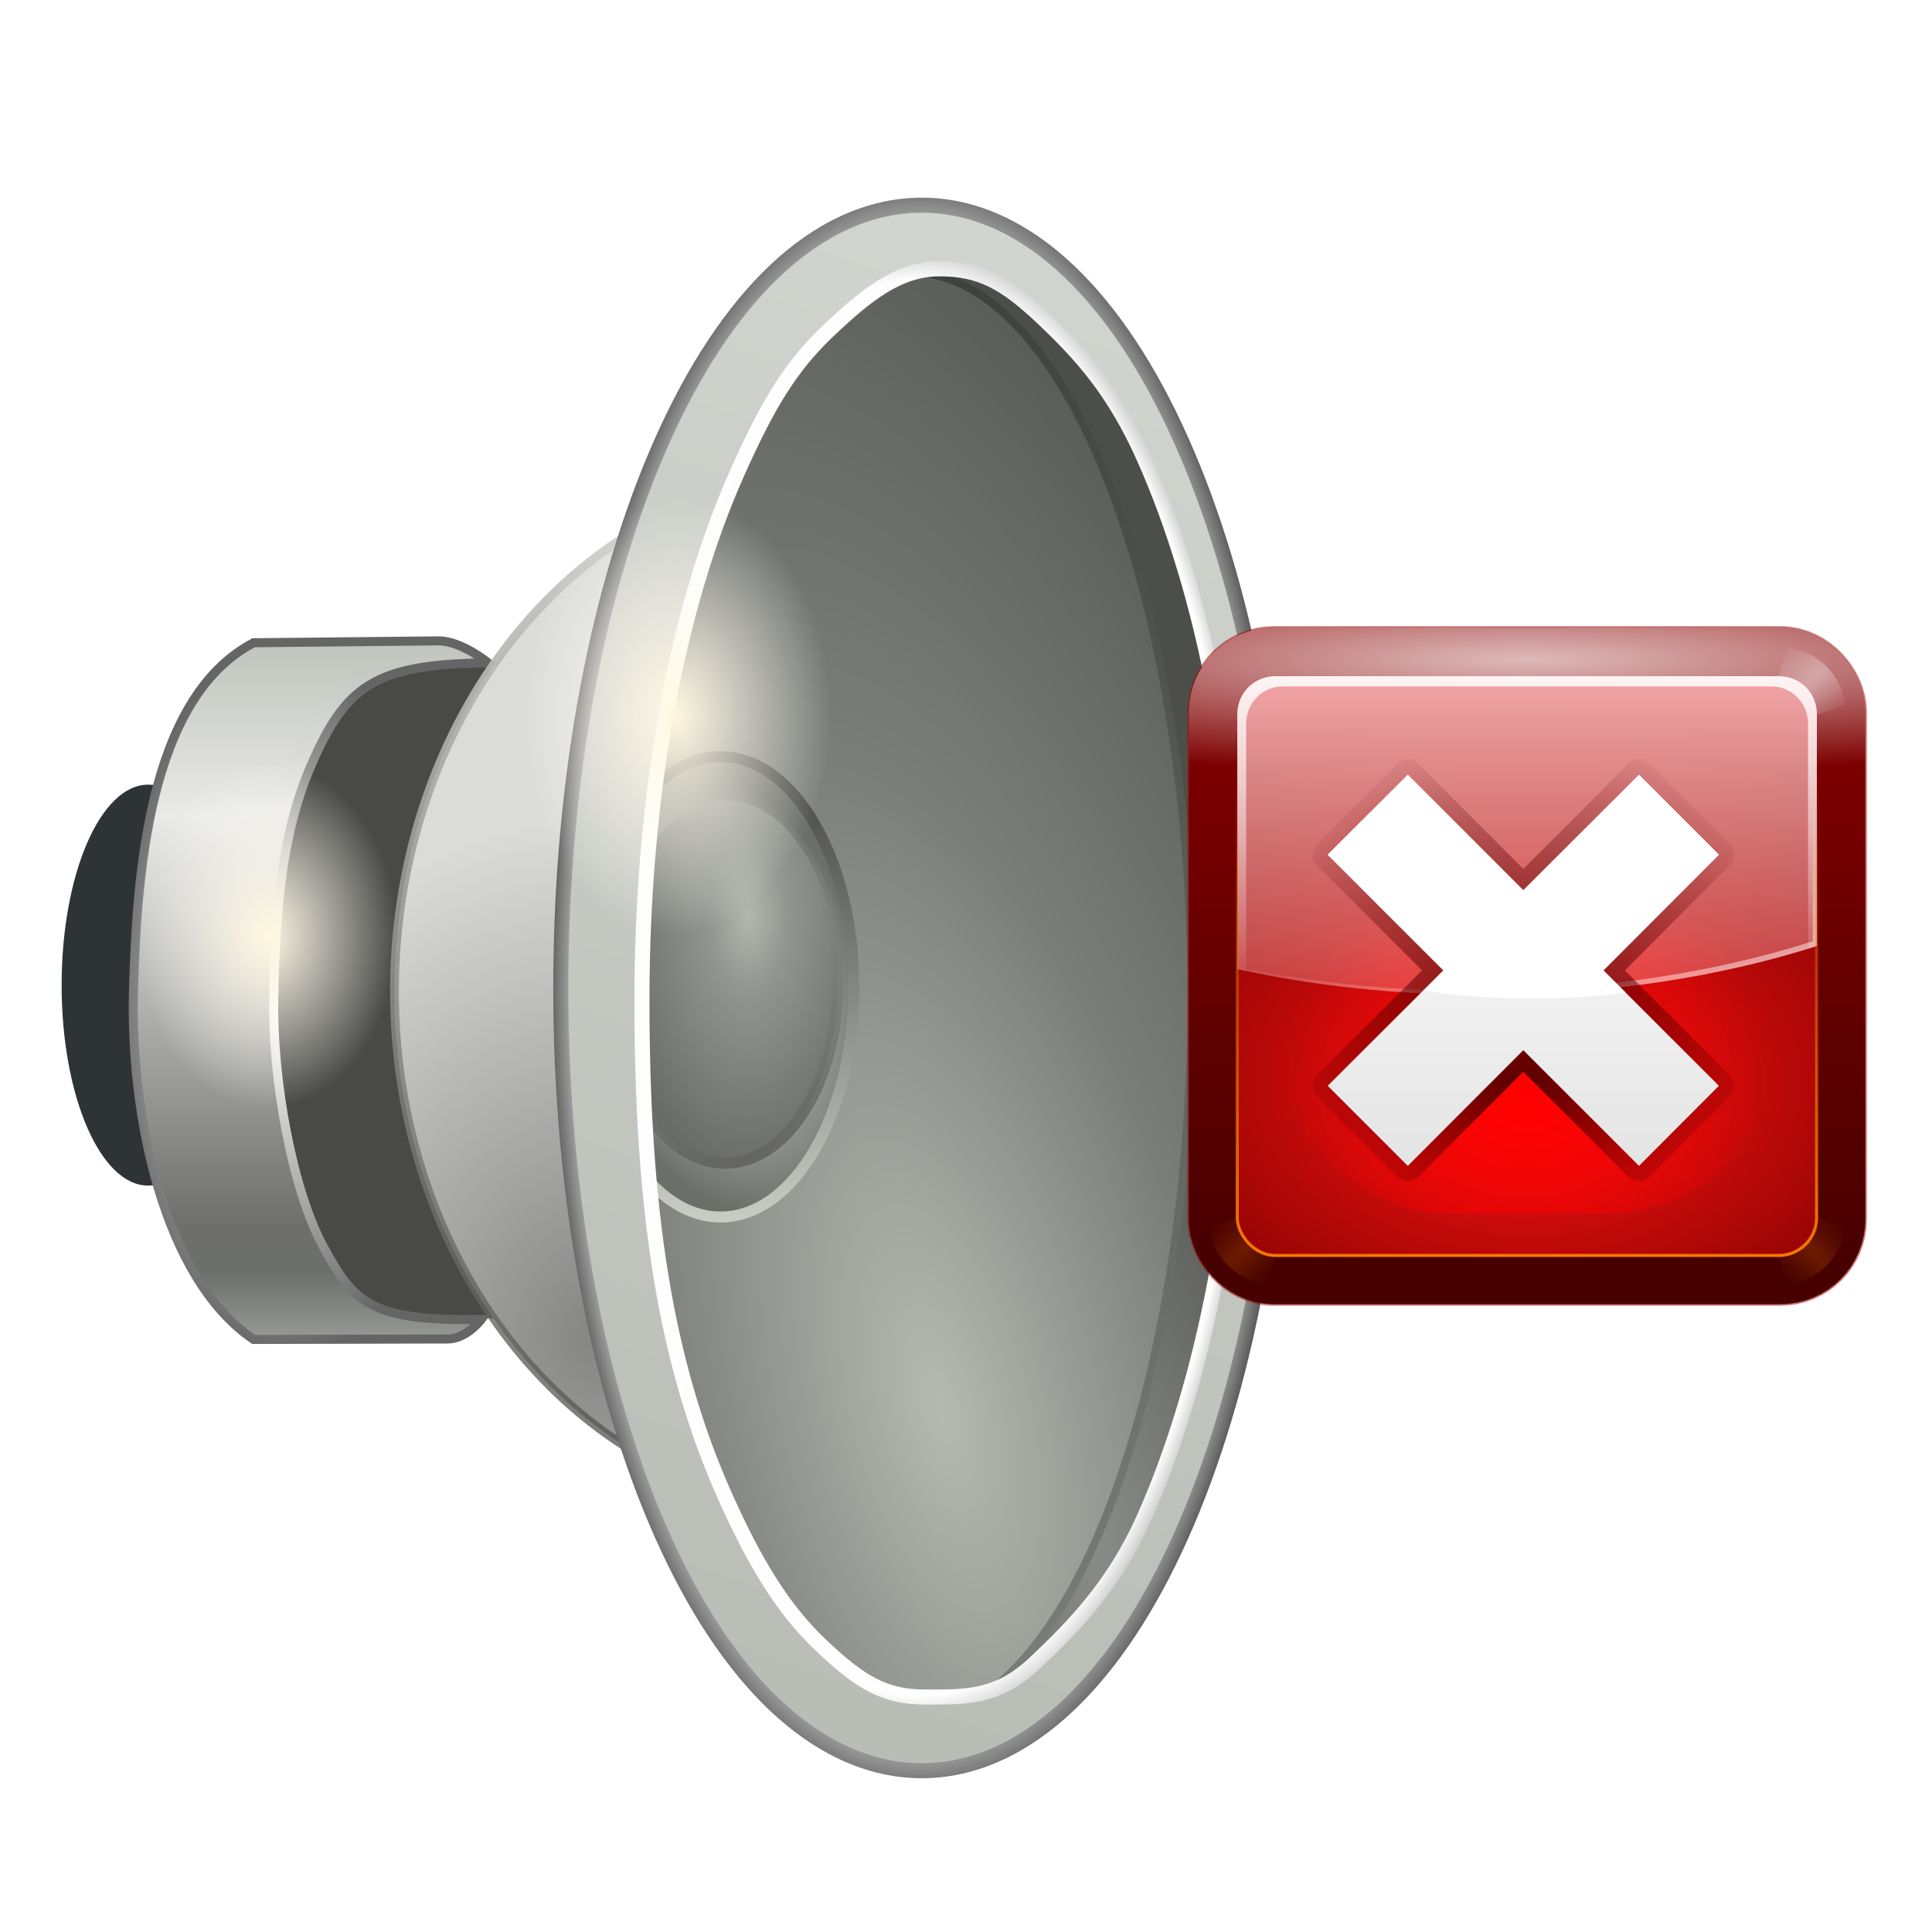 <svg height="256" viewBox="0 0 256 256" width="256" xmlns="http://www.w3.org/2000/svg" xmlns:xlink="http://www.w3.org/1999/xlink">
  <defs>
    <linearGradient id="linearGradient1380">
      <stop offset="0" stop-color="#fff7e0"/>
      <stop offset="1" stop-color="#fff" stop-opacity="0"/>
    </linearGradient>
    <radialGradient id="radialGradient855" cx="41.766" cy="261.843" gradientTransform="matrix(1.382 .001 -.003 2.63 -28.089 -431.355)" gradientUnits="userSpaceOnUse" r="3.969">
      <stop offset="0" stop-color="#b4b7b0"/>
      <stop offset=".258" stop-color="#92958f"/>
      <stop offset="1" stop-color="#61635e"/>
    </radialGradient>
    <radialGradient id="radialGradient925" cx="37.659" cy="268.77" gradientTransform="matrix(2.098 -.549 1.275 5.094 -386.093 -1073.804)" gradientUnits="userSpaceOnUse" r="9.555">
      <stop offset="0" stop-color="#b6b9b2"/>
      <stop offset=".474" stop-color="#7a7d78"/>
      <stop offset="1" stop-color="#555753"/>
    </radialGradient>
    <linearGradient id="linearGradient939" gradientTransform="matrix(.948 0 0 1.001 -16.075 -3.989)" gradientUnits="userSpaceOnUse" x1="45.7" x2="46.642" y1="271.943" y2="255.506">
      <stop offset="0" stop-color="#cbcdc7"/>
      <stop offset="1" stop-color="#454643"/>
    </linearGradient>
    <radialGradient id="radialGradient947" cx="56.236" cy="284.621" gradientTransform="matrix(.925 -.395 .569 1.487 -186.165 -141.193)" gradientUnits="userSpaceOnUse" r="5.209">
      <stop offset="0" stop-color="#838580"/>
      <stop offset=".67" stop-color="#92948f"/>
      <stop offset="1" stop-color="#6c6e69"/>
    </radialGradient>
    <radialGradient id="radialGradient886" cx="97.346" cy="270.328" gradientTransform="matrix(.824 -.401 1.164 2.68 -354.975 -407.858)" gradientUnits="userSpaceOnUse" r="13.207">
      <stop offset="0" stop-color="#8c8e89"/>
      <stop offset="1" stop-color="#4c4e4a"/>
    </radialGradient>
    <linearGradient id="linearGradient898" gradientUnits="userSpaceOnUse" x1="29.184" x2="26.247" y1="266.257" y2="253.053">
      <stop offset="0" stop-color="#636461"/>
      <stop offset="1" stop-color="#91958f" stop-opacity=".016"/>
    </linearGradient>
    <linearGradient id="linearGradient920" gradientUnits="userSpaceOnUse" x1="38.768" x2="30.732" y1="283.21" y2="231.89">
      <stop offset="0" stop-color="#777c76"/>
      <stop offset="1" stop-color="#3a3c39"/>
    </linearGradient>
    <radialGradient id="radialGradient944" cx="68.821" cy="272.329" gradientTransform="matrix(.94 0 0 1.102 -41.196 -27.94)" gradientUnits="userSpaceOnUse" r="16.505">
      <stop offset="0" stop-color="#858683"/>
      <stop offset="1" stop-color="#dbdcda"/>
    </radialGradient>
    <linearGradient id="linearGradient952" gradientTransform="matrix(.94 0 0 1 -48.455 -2.062)" gradientUnits="userSpaceOnUse" x1="77.284" x2="80.04" y1="279.312" y2="244.808">
      <stop offset="0" stop-color="#4d4e4b" stop-opacity=".745"/>
      <stop offset="1" stop-color="#cfd0ce" stop-opacity=".988"/>
    </linearGradient>
    <linearGradient id="linearGradient1360" gradientUnits="userSpaceOnUse" x1="11.458" x2="11.458" y1="272.232" y2="247.746">
      <stop offset="0" stop-color="#979996"/>
      <stop offset=".097" stop-color="#6d6f6b"/>
      <stop offset=".162" stop-color="#6e6f6c"/>
      <stop offset=".752" stop-color="#eaeae8"/>
      <stop offset="1" stop-color="#c0c3bc" stop-opacity=".988"/>
    </linearGradient>
    <linearGradient id="linearGradient1362" gradientTransform="matrix(.894 0 0 .927 -10.98 16.882)" gradientUnits="userSpaceOnUse" x1="43.8" x2="61.332" y1="288.156" y2="235.092">
      <stop offset="0" stop-color="#babdb6"/>
      <stop offset="1" stop-color="#d2d4cf"/>
    </linearGradient>
    <radialGradient id="radialGradient1364" cx="107.966" cy="263.117" gradientTransform="matrix(1.098 .001 -.003 2.413 -82.9 -375.127)" gradientUnits="userSpaceOnUse" r="12.689">
      <stop offset="0" stop-color="#f8f8f8"/>
      <stop offset=".813" stop-color="#fefefe"/>
      <stop offset="1"/>
    </radialGradient>
    <radialGradient id="radialGradient1372" cx="11.963" cy="260.225" gradientTransform="matrix(1 0 0 1.944 .534 -245.359)" gradientUnits="userSpaceOnUse" r="6.398">
      <stop offset="0" stop-color="#fefefe"/>
      <stop offset="1" stop-color="#656565"/>
    </radialGradient>
    <radialGradient id="radialGradient1384" cx="11.874" cy="258.157" gradientTransform="matrix(.626 .002 -.003 .831 5.273 43.494)" gradientUnits="userSpaceOnUse" r="7.311" xlink:href="#linearGradient1380"/>
    <radialGradient id="radialGradient1384-3" cx="10.481" cy="258.011" gradientTransform="matrix(.746 .012 -.017 1.053 22.873 -21.485)" gradientUnits="userSpaceOnUse" r="7.311" xlink:href="#linearGradient1380"/>
    <filter id="filter5366" height="1.199" width="1.199" x="-.099" y="-.099">
      <feGaussianBlur stdDeviation=".521"/>
    </filter>
    <radialGradient id="radialGradient5223" cx="64" cy="26.932" gradientTransform="matrix(1.195 0 0 .278 -12.507 12.188)" gradientUnits="userSpaceOnUse" r="44" xlink:href="#linearGradient3342"/>
    <linearGradient id="linearGradient3342">
      <stop offset="0" stop-color="#fff"/>
      <stop offset="1" stop-color="#fff" stop-opacity="0"/>
    </linearGradient>
    <linearGradient id="linearGradient3146" gradientUnits="userSpaceOnUse" spreadMethod="pad" x1="60.667" x2="60.667" y1="5.443" y2="113.119">
      <stop offset="0" stop-color="#8c0000"/>
      <stop offset="1" stop-color="#470000"/>
    </linearGradient>
    <radialGradient id="radialGradient5231" cx="64" cy="21.661" gradientTransform="matrix(3.308 0 0 .427 -147.684 4.135)" gradientUnits="userSpaceOnUse" r="44" xlink:href="#linearGradient3342"/>
    <radialGradient id="radialGradient5213" cx="26.031" cy="26.031" gradientTransform="matrix(4.019 4.019 -.707 .707 -60.177 -96.991)" gradientUnits="userSpaceOnUse" r="5.969" xlink:href="#linearGradient3342"/>
    <filter id="filter5199" height="1.24" width="1.24" x="-.12" y="-.12">
      <feGaussianBlur stdDeviation=".597"/>
    </filter>
    <radialGradient id="radialGradient5209" cx="26.031" cy="26.031" gradientTransform="matrix(4.019 4.019 -.707 .707 -60.177 -96.991)" gradientUnits="userSpaceOnUse" r="5.969">
      <stop offset="0" stop-color="#e16e00"/>
      <stop offset="1" stop-color="#803f00" stop-opacity="0"/>
    </radialGradient>
    <radialGradient id="radialGradient5023" cx="64" cy="73.475" fx="64" fy="77.238" gradientTransform="matrix(2.078 -0 0 1.46 -69.013 -26.914)" gradientUnits="userSpaceOnUse" r="40">
      <stop offset="0" stop-color="#ff1212"/>
      <stop offset="1" stop-color="#750000"/>
    </radialGradient>
    <radialGradient id="radialGradient5258" cx="64" cy="82" gradientUnits="userSpaceOnUse" r="37.817">
      <stop offset="0" stop-color="#f00"/>
      <stop offset="1" stop-color="#f00" stop-opacity="0"/>
    </radialGradient>
    <filter id="filter5312" height="1.269" width="1.269" x="-.135" y="-.135">
      <feGaussianBlur stdDeviation="4.243"/>
    </filter>
    <linearGradient id="linearGradient5086" gradientUnits="userSpaceOnUse" x1="80.079" x2="80.079" y1="8.853" y2="94.417">
      <stop offset="0" stop-color="#ffb5b5"/>
      <stop offset="1" stop-color="#ffbfbf" stop-opacity="0"/>
    </linearGradient>
    <linearGradient id="linearGradient5103" gradientUnits="userSpaceOnUse" x1="123.077" x2="109.415" y1="78.807" y2="33.648">
      <stop offset="0" stop-color="#fff"/>
      <stop offset="1" stop-color="#ffbebe" stop-opacity="0"/>
    </linearGradient>
    <linearGradient id="linearGradient5114" gradientUnits="userSpaceOnUse" x1="80.079" x2="80.079" xlink:href="#linearGradient3342" y1="8.853" y2="68.498"/>
    <linearGradient id="linearGradient5138" gradientUnits="userSpaceOnUse" x1="82.55" x2="82.55" y1="108.25" y2="35.434">
      <stop offset="0" stop-color="#ff7e00"/>
      <stop offset="1" stop-color="#ff7e00" stop-opacity="0"/>
    </linearGradient>
    <filter id="filter5316" height="1.029" width="1.029" x="-.015" y="-.015">
      <feGaussianBlur stdDeviation=".402"/>
    </filter>
    <radialGradient id="radialGradient5539" cx="63.344" cy="66.742" fy="82.694" gradientUnits="userSpaceOnUse" r="40.33">
      <stop offset="0" stop-color="#590000"/>
      <stop offset="1" stop-color="#590000" stop-opacity="0"/>
    </radialGradient>
    <filter id="filter3550" height="1.18" width="1.18" x="-.09" y="-.09">
      <feGaussianBlur stdDeviation="1.234"/>
    </filter>
    <linearGradient id="linearGradient5530" gradientTransform="matrix(1.119 0 0 1.119 -6.872 -7.335)" gradientUnits="userSpaceOnUse" x1="68.938" x2="68.938" y1="38.906" y2="103.407">
      <stop offset="0" stop-color="#fff"/>
      <stop offset="1" stop-color="#dfdfdf"/>
    </linearGradient>
    <filter id="filter3576" height="1.084" width="1.048" x="-.024" y="-.042">
      <feGaussianBlur stdDeviation=".577"/>
    </filter>
  </defs>
  <g transform="matrix(3.77 0 0 3.77 -9.584 -848.836)">
    <ellipse cx="7.747" cy="259.78" fill="#2e3436" rx="3.039" ry="7.046"/>
    <path d="m15.414 248.563h5.192v22.92h-5.192c-3.954-1.619-4.599-6.664-4.526-11.579.104-7.084 3.392-10.994 4.526-11.34z" fill="#494a46"/>
    <path d="m11.458 247.746 6.501-.066c.804.001 1.738.771 1.738.771-3.999.047-5.016.798-6.249 3.672-.92 2.145-1.226 4.656-1.286 8.175-.047 2.764.642 6.661 1.751 8.689 1.054 1.926 1.623 2.615 5.544 2.544 0 0-.516.685-1.181.686l-6.819.016c-3.171-2.144-4.354-7.903-4.221-12.336.114-3.781.472-10.192 4.221-12.15z" fill="url(#linearGradient1360)" stroke="url(#radialGradient1372)" stroke-width=".318"/>
    <ellipse cx="31.92" cy="260.005" fill="url(#radialGradient944)" rx="15.513" ry="18.191" stroke="url(#linearGradient952)" stroke-width=".308"/>
    <ellipse cx="35.17" cy="260.419" fill="url(#radialGradient886)" rx="11.8" ry="26.711"/>
    <ellipse cx="34.563" cy="260.166" fill="url(#radialGradient925)" rx="9.857" ry="25.437" stroke="url(#linearGradient920)" stroke-width=".276"/>
    <ellipse cx="27.867" cy="259.839" fill="url(#radialGradient947)" rx="4.685" ry="8.09" stroke="url(#linearGradient939)" stroke-width=".386"/>
    <ellipse cx="28.027" cy="259.655" fill="url(#radialGradient855)" rx="3.969" ry="6.378" stroke="url(#linearGradient898)" stroke-width=".397"/>
    <path d="m34.941 232.367c-1.871 0-3.629.857-5.156 2.303-1.527 1.446-2.856 3.484-3.967 5.971-2.221 4.973-3.566 11.753-3.566 19.238s1.345 14.265 3.566 19.238c1.111 2.487 2.44 4.525 3.967 5.971 1.527 1.446 3.285 2.303 5.156 2.303 1.871 0 3.627-.857 5.154-2.303 1.527-1.446 2.856-3.484 3.967-5.971 2.221-4.973 3.568-11.753 3.568-19.238s-1.347-14.265-3.568-19.238c-1.111-2.487-2.44-4.525-3.967-5.971-1.527-1.446-3.283-2.303-5.154-2.303zm.617 2.236c1.434 0 2.295.467 3.632 1.732 1.336 1.265 2.498 2.534 3.553 4.895 2.11 4.723 3.443 11.338 3.443 18.648s-1.334 13.925-3.443 18.648c-1.055 2.362-2.48 3.806-3.817 5.071-1.336 1.265-2.462 1.204-3.896 1.204-1.434 0-2.297-.555-3.634-1.82-1.336-1.265-2.321-2.886-3.376-5.247-2.11-4.723-2.915-10.105-2.915-17.415s1.245-13.837 3.355-18.56c1.055-2.362 1.864-3.718 3.2-4.983 1.336-1.265 2.464-2.172 3.898-2.172z" fill="url(#linearGradient1362)" stroke="url(#radialGradient1364)" stroke-width=".529"/>
    <ellipse cx="11.874" cy="258.157" fill="url(#radialGradient1384)" rx="7.311" ry="8.279"/>
    <ellipse cx="27.163" cy="250.443" fill="url(#radialGradient1384-3)" rx="7.311" ry="8.279"/>
  </g>
  <g transform="matrix(.803 0 0 .803 150.955 76.603)">
    <rect fill="#9c0f0f" filter="url(#filter5366)" height="95.634" opacity=".75" rx="6.005" stroke="#9c0f0f" stroke-width="16.5" width="95.634" x="16.183" y="16.183"/>
    <rect fill="none" height="95.634" rx="6.005" stroke="url(#radialGradient5223)" stroke-width="16" width="95.634" x="16.183" y="16.183"/>
    <rect fill="none" height="95.634" rx="6.005" stroke="url(#linearGradient3146)" stroke-width="16" width="95.634" x="16.183" y="16.183"/>
    <rect fill="none" height="95.634" opacity=".727" rx="6.005" stroke="url(#radialGradient5231)" stroke-width="16" width="95.634" x="16.183" y="16.183"/>
    <path d="m28.031 20.062c-4.139.474-7.495 3.829-7.969 7.969l11.938 3.969z" fill="url(#radialGradient5213)" filter="url(#filter5199)" opacity=".6" transform="matrix(-0 1.195 -1.195 -0 140.508 -12.509)"/>
    <path d="m28.031 20.062c-4.139.474-7.495 3.829-7.969 7.969l11.938 3.969z" fill="url(#radialGradient5209)" filter="url(#filter5199)" opacity=".517" transform="matrix(-1.195 -0 0 -1.195 140.51 140.505)"/>
    <path d="m28.031 20.062c-4.139.474-7.495 3.829-7.969 7.969l11.938 3.969z" fill="url(#radialGradient5209)" filter="url(#filter5199)" opacity=".517" transform="matrix(0 -1.195 1.195 0 -12.504 140.508)"/>
    <path d="m28.031 20.062c-4.139.474-7.495 3.829-7.969 7.969l11.938 3.969z" fill="url(#radialGradient5213)" filter="url(#filter5199)" opacity=".75" transform="matrix(1.195 0 0 1.195 -12.507 -12.507)"/>
    <rect fill="url(#radialGradient5023)" height="95.634" rx="6.245" width="95.634" x="16.183" y="16.183"/>
    <rect fill="url(#radialGradient5258)" filter="url(#filter5312)" height="75.634" rx="25.502" transform="matrix(1.079 0 0 1.028 -5.052 .183)" width="75.634" x="26.183" y="26.183"/>
    <path d="m22.422 16.183c-3.46 0-6.239 2.779-6.239 6.239v42.101c12.542 2.732 26.265 4.259 40.644 4.259 20.094 0 38.89-2.951 54.989-8.069v-38.291c0-3.46-2.779-6.239-6.239-6.239z" fill="url(#linearGradient5086)"/>
    <path d="m110.883 19.172c.184.595.262 1.247.262 1.905v38.851c-16.33 5.191-35.39 8.181-55.774 8.181-13.823 0-27.013-1.418-39.187-3.922v.336c12.542 2.732 26.265 4.259 40.644 4.259 20.094 0 38.89-2.951 54.989-8.069v-38.291c0-1.197-.356-2.303-.934-3.25z" fill="url(#linearGradient5103)"/>
    <path d="m22.422 16.183c-3.46 0-6.239 2.779-6.239 6.239v42.101c.481.105.972.198 1.457.299v-40.794c0-3.428 2.696-6.164 6.052-6.164h80.616c3.356 0 6.052 2.736 6.052 6.164v37.133c.484-.148.978-.296 1.457-.448v-38.291c0-3.46-2.779-6.239-6.239-6.239z" fill="url(#linearGradient5114)"/>
    <rect fill="none" filter="url(#filter5316)" height="80" rx="5.224" stroke="url(#linearGradient5138)" stroke-width=".418" transform="matrix(1.195 0 0 1.195 -12.507 -12.507)" width="80" x="24" y="24"/>
    <path d="m46.312 35.812-11.812 11.781 17.062 17.062-17.062 17.031 11.812 11.812 17.031-17.062 17.062 17.062 11.781-11.812-17.031-17.031 17.031-17.062-11.781-11.781-17.062 17.031z" style="fill:none;stroke-width:4.469;stroke-linecap:round;stroke-linejoin:round;stroke:url(#radialGradient5539);filter:url(#filter3550)" transform="matrix(1.119 0 0 1.119 -7.502 -7.614)"/>
    <path d="m44.318 32.451-13.217 13.18 19.091 19.089-19.091 19.054 13.217 13.215 19.057-19.089 19.091 19.089 13.182-13.215-19.057-19.054 19.057-19.089-13.182-13.18-19.091 19.054z" fill="url(#linearGradient5530)"/>
    <path d="m44.318 32.451-13.217 13.18 19.091 19.089-19.091 19.054 13.217 13.215 19.057-19.089 19.091 19.089 13.182-13.215-19.057-19.054 19.057-19.089-13.182-13.18-19.091 19.054z" fill="none"/>
    <path d="m46.312 35.812-11.812 11.781 17.062 17.062-2.969 2.969c5.041.777 10.401 1.188 15.969 1.188 4.792 0 9.429-.324 13.844-.906l-3.25-3.25 17.031-17.062-11.781-11.781-17.062 17.031z" fill="#fff" filter="url(#filter3576)" transform="matrix(1.119 0 0 1.119 -7.502 -7.614)"/>
  </g>
</svg>
